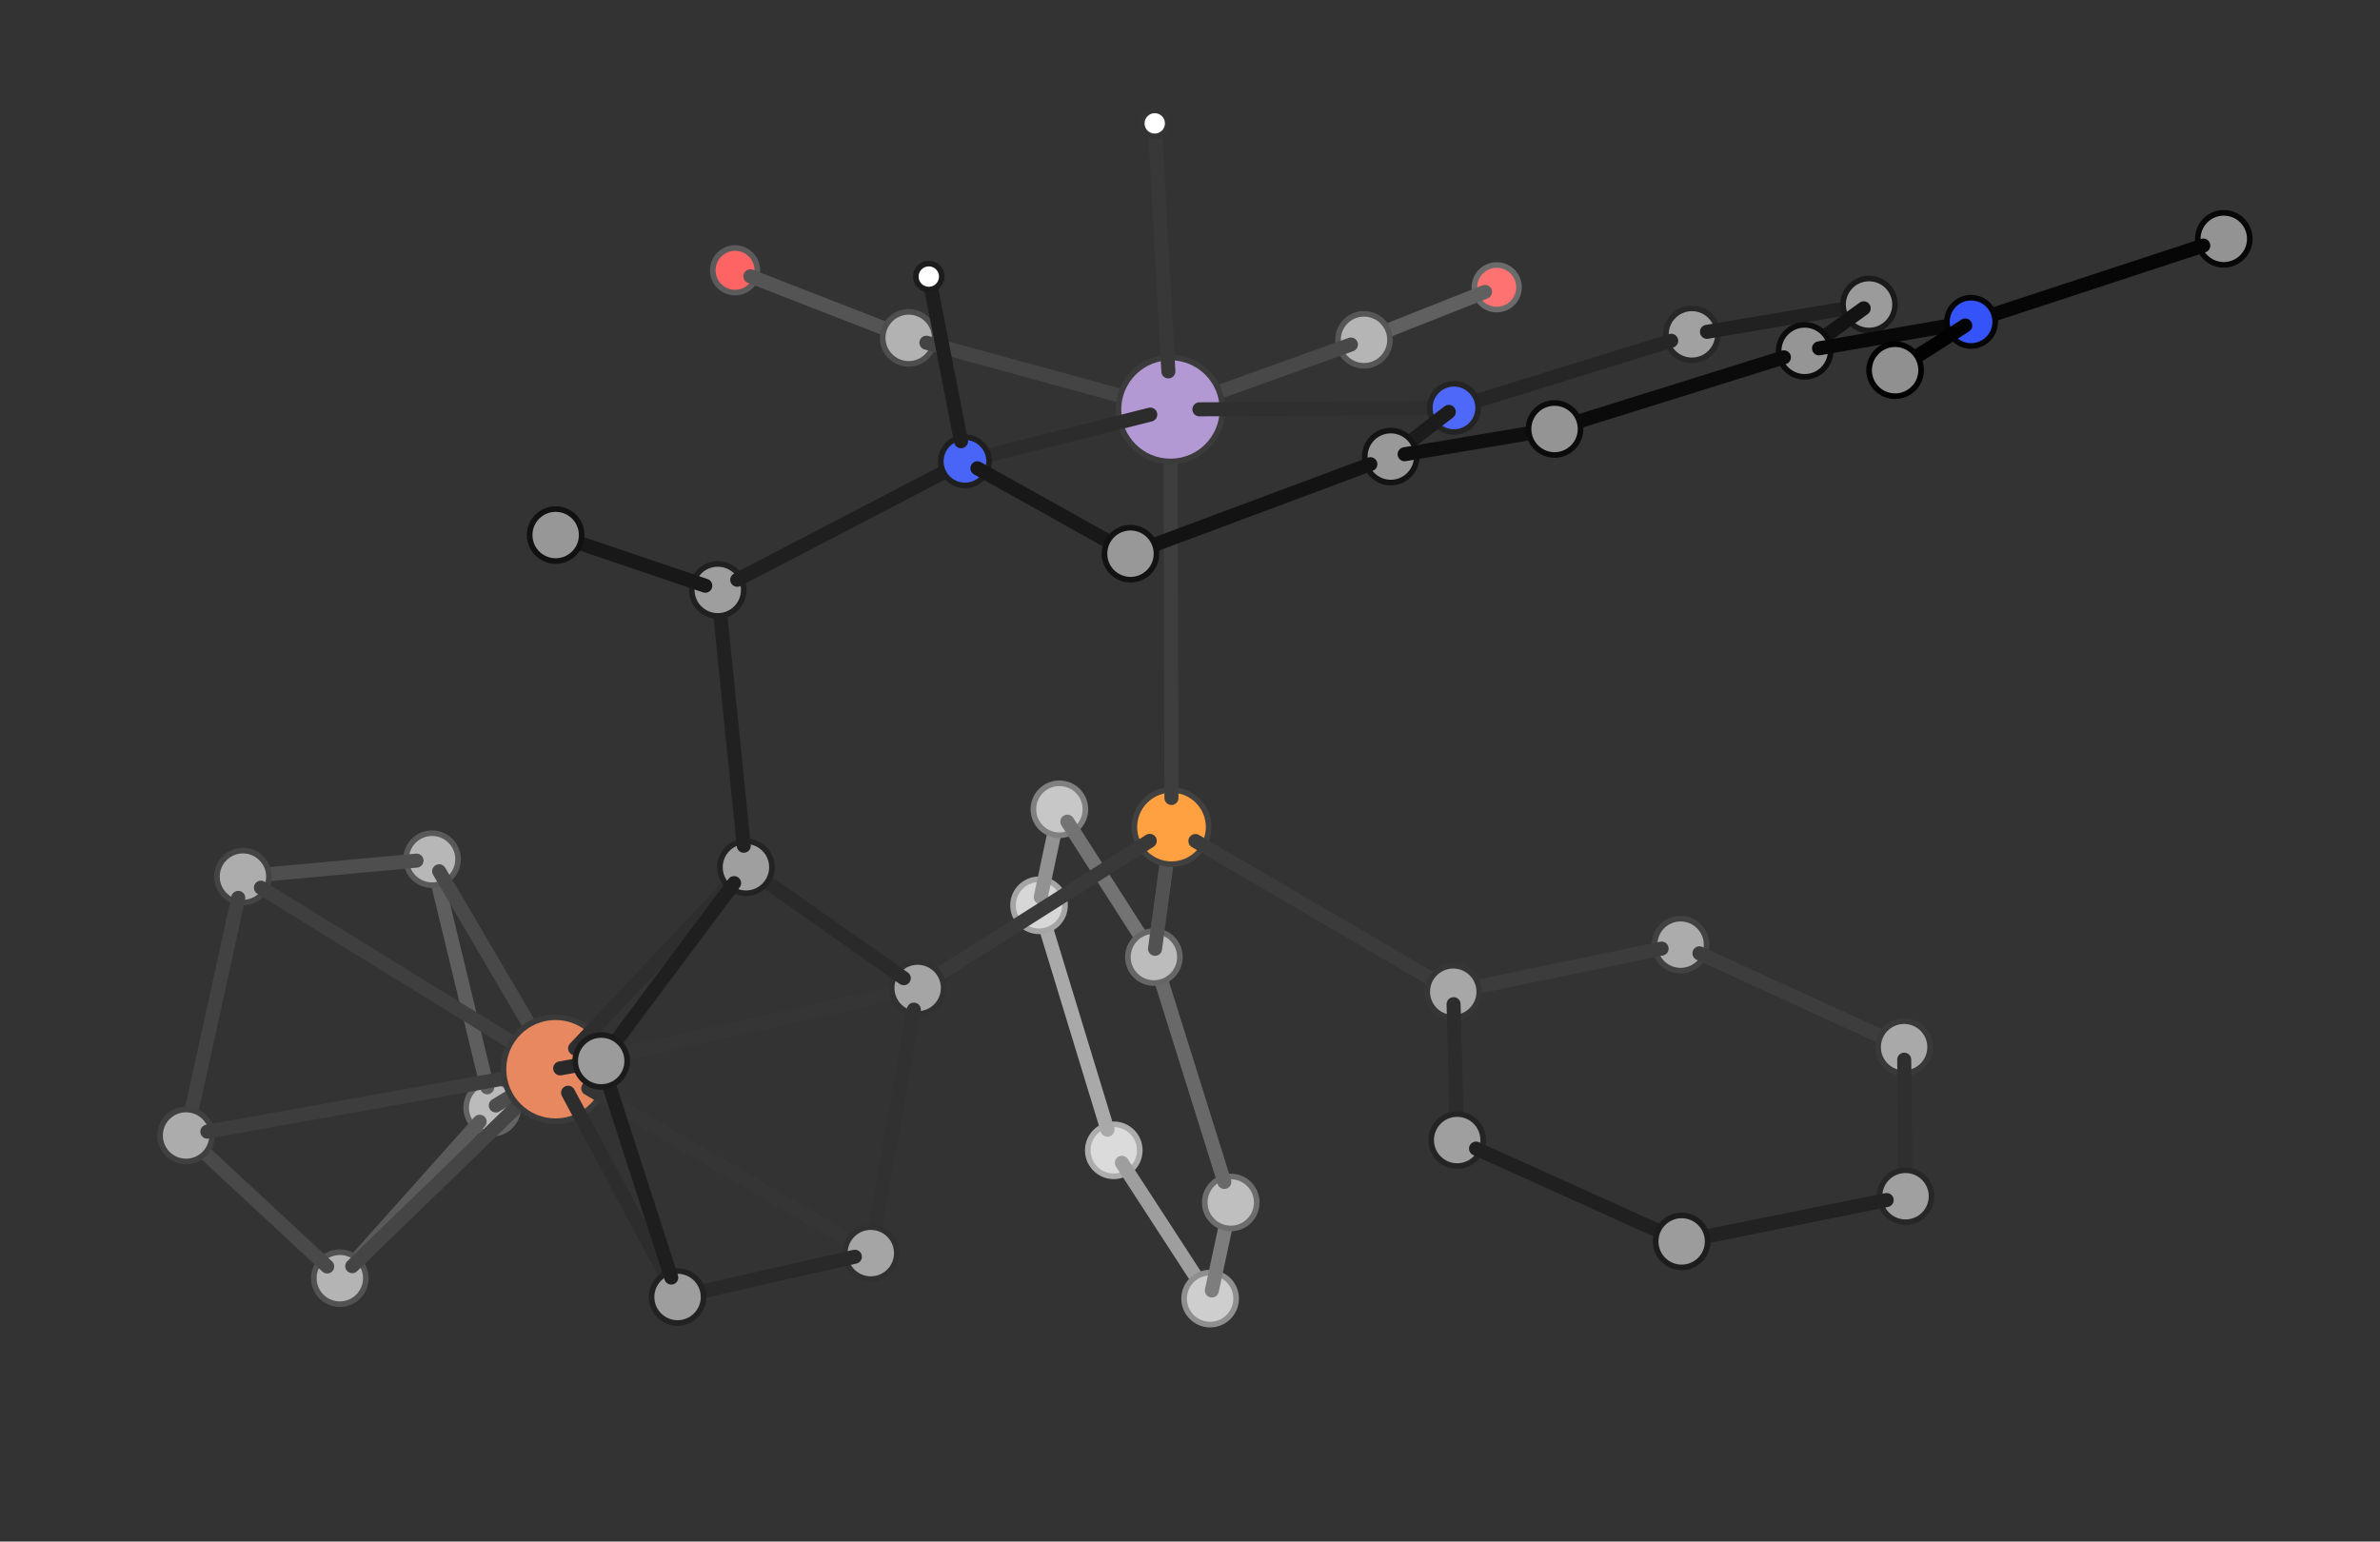<svg xmlns="http://www.w3.org/2000/svg" xmlns:xlink="http://www.w3.org/1999/xlink" width="1025" height="664">

  <rect width="100%" height="100%" fill="#333333" stroke="none"/>

  <defs>
    <g id="atom1"> <circle cx="0" cy="0" r="5.6" fill="#ffffff" stroke="#000000" stroke-width="2.418"/> </g>
    <g id="atom6"> <circle cx="0" cy="0" r="11.2" fill="#909090" stroke="#000000" stroke-width="2.418"/> </g>
    <g id="atom7"> <circle cx="0" cy="0" r="10.4" fill="#3050f8" stroke="#000000" stroke-width="2.418"/> </g>
    <g id="atom8"> <circle cx="0" cy="0" r="9.6" fill="#ff0d0d" stroke="#000000" stroke-width="2.418"/> </g>
    <g id="atom15"> <circle cx="0" cy="0" r="16.0" fill="#ff8000" stroke="#000000" stroke-width="2.418"/> </g>
    <g id="atom25"> <circle cx="0" cy="0" r="22.4" fill="#9c7ac7" stroke="#000000" stroke-width="2.418"/> </g>
    <g id="atom26"> <circle cx="0" cy="0" r="22.4" fill="#e06633" stroke="#000000" stroke-width="2.418"/> </g>
  </defs>

  <circle cx="479.673" cy="495.487" r="11.2" fill="#dbdbdb" stroke="#adadad" stroke-width="2.418"/>
    <line x1="476.962" y1="486.602" x2="450.189" y2="398.838" stroke="#a9a9a9" stroke-width="6.046" stroke-linecap="round"/>
    <line x1="483.164" y1="500.861" x2="517.673" y2="553.985" stroke="#9e9e9e" stroke-width="6.046" stroke-linecap="round"/>
  <circle cx="447.478" cy="389.953" r="11.2" fill="#d7d7d7" stroke="#a5a5a5" stroke-width="2.418"/>
    <line x1="448.217" y1="386.471" x2="455.518" y2="352.062" stroke="#929292" stroke-width="6.046" stroke-linecap="round"/>
  <circle cx="521.164" cy="559.359" r="11.2" fill="#cecece" stroke="#8f8f8f" stroke-width="2.418"/>
    <line x1="521.912" y1="555.872" x2="529.3" y2="521.438" stroke="#7d7d7d" stroke-width="6.046" stroke-linecap="round"/>
  <circle cx="456.256" cy="348.581" r="11.2" fill="#c7c7c7" stroke="#808080" stroke-width="2.418"/>
    <line x1="459.67" y1="353.92" x2="493.542" y2="406.899" stroke="#737373" stroke-width="6.046" stroke-linecap="round"/>
  <circle cx="530.049" cy="517.951" r="11.2" fill="#bfbfbf" stroke="#6d6d6d" stroke-width="2.418"/>
    <line x1="527.279" y1="509.103" x2="499.726" y2="421.087" stroke="#696969" stroke-width="6.046" stroke-linecap="round"/>
  <circle cx="644.593" cy="123.741" r="9.6" fill="#ff7272" stroke="#6b6b6b" stroke-width="2.418"/>
    <line x1="639.54" y1="125.742" x2="593.135" y2="144.118" stroke="#606060" stroke-width="6.046" stroke-linecap="round"/>
  <circle cx="496.956" cy="412.239" r="11.2" fill="#bcbcbc" stroke="#666666" stroke-width="2.418"/>
    <line x1="497.437" y1="408.689" x2="503.897" y2="360.993" stroke="#525252" stroke-width="6.046" stroke-linecap="round"/>
  <circle cx="211.962" cy="477.122" r="11.2" fill="#bbbbbb" stroke="#636363" stroke-width="2.418"/>
    <line x1="209.837" y1="468.333" x2="188.21" y2="378.875" stroke="#5e5e5e" stroke-width="6.046" stroke-linecap="round"/>
    <line x1="206.567" y1="483.162" x2="151.751" y2="544.529" stroke="#5a5a5a" stroke-width="6.046" stroke-linecap="round"/>
    <line x1="213.532" y1="476.168" x2="236.424" y2="462.261" stroke="#4d4d4d" stroke-width="6.046" stroke-linecap="round"/>
  <circle cx="316.571" cy="116.431" r="9.6" fill="#ff6464" stroke="#5b5b5b" stroke-width="2.418"/>
    <line x1="323.174" y1="119.001" x2="383.915" y2="142.638" stroke="#545454" stroke-width="6.046" stroke-linecap="round"/>
  <circle cx="186.086" cy="370.086" r="11.2" fill="#b7b7b7" stroke="#595959" stroke-width="2.418"/>
    <line x1="179.385" y1="370.704" x2="111.326" y2="376.975" stroke="#4e4e4e" stroke-width="6.046" stroke-linecap="round"/>
    <line x1="189.141" y1="375.288" x2="233.768" y2="451.258" stroke="#494949" stroke-width="6.046" stroke-linecap="round"/>
  <circle cx="587.443" cy="146.373" r="11.2" fill="#b5b5b5" stroke="#565656" stroke-width="2.418"/>
    <line x1="581.802" y1="148.403" x2="514.163" y2="172.754" stroke="#484848" stroke-width="6.046" stroke-linecap="round"/>
  <circle cx="146.356" cy="550.569" r="11.2" fill="#b4b4b4" stroke="#525252" stroke-width="2.418"/>
    <line x1="140.913" y1="545.517" x2="85.575" y2="494.151" stroke="#494949" stroke-width="6.046" stroke-linecap="round"/>
    <line x1="151.704" y1="545.385" x2="229.671" y2="469.821" stroke="#454545" stroke-width="6.046" stroke-linecap="round"/>
  <circle cx="391.355" cy="145.533" r="11.2" fill="#b2b2b2" stroke="#4e4e4e" stroke-width="2.418"/>
    <line x1="398.979" y1="147.62" x2="490.454" y2="172.654" stroke="#444444" stroke-width="6.046" stroke-linecap="round"/>
  <circle cx="104.625" cy="377.592" r="11.2" fill="#adadad" stroke="#444444" stroke-width="2.418"/>
    <line x1="102.613" y1="386.756" x2="82.145" y2="479.936" stroke="#424242" stroke-width="6.046" stroke-linecap="round"/>
    <line x1="112.369" y1="382.365" x2="225.389" y2="452.025" stroke="#3f3f3f" stroke-width="6.046" stroke-linecap="round"/>
  <circle cx="723.786" cy="406.899" r="11.2" fill="#acacac" stroke="#424242" stroke-width="2.418"/>
    <line x1="731.902" y1="410.622" x2="811.928" y2="447.327" stroke="#3d3d3d" stroke-width="6.046" stroke-linecap="round"/>
    <line x1="715.603" y1="408.595" x2="634.062" y2="425.489" stroke="#3c3c3c" stroke-width="6.046" stroke-linecap="round"/>
  <circle cx="504.54" cy="356.246" r="16.0" fill="#ffa041" stroke="#414141" stroke-width="2.418"/>
    <line x1="504.508" y1="343.712" x2="504.124" y2="193.134" stroke="#3e3e3e" stroke-width="6.046" stroke-linecap="round"/>
    <line x1="514.831" y1="362.262" x2="618.184" y2="422.686" stroke="#3b3b3b" stroke-width="6.046" stroke-linecap="round"/>
    <line x1="495.16" y1="362.193" x2="402.227" y2="421.115" stroke="#393939" stroke-width="6.046" stroke-linecap="round"/>
  <circle cx="80.132" cy="489.1" r="11.2" fill="#acacac" stroke="#404040" stroke-width="2.418"/>
    <line x1="89.298" y1="487.455" x2="222.846" y2="463.495" stroke="#3d3d3d" stroke-width="6.046" stroke-linecap="round"/>
  <circle cx="504.082" cy="176.383" r="22.4" fill="#b399d4" stroke="#3b3b3b" stroke-width="2.418"/>
    <line x1="503.181" y1="159.975" x2="497.621" y2="58.71" stroke="#383838" stroke-width="6.046" stroke-linecap="round"/>
    <line x1="516.547" y1="176.314" x2="619.603" y2="175.743" stroke="#2f2f2f" stroke-width="6.046" stroke-linecap="round"/>
    <line x1="495.382" y1="178.577" x2="420.172" y2="197.544" stroke="#2c2c2c" stroke-width="6.046" stroke-linecap="round"/>
  <circle cx="239.23" cy="460.556" r="22.4" fill="#e78861" stroke="#3a3a3a" stroke-width="2.418"/>
    <line x1="255.302" y1="456.95" x2="386.223" y2="427.579" stroke="#353535" stroke-width="6.046" stroke-linecap="round"/>
    <line x1="253.327" y1="468.778" x2="367.146" y2="535.165" stroke="#353535" stroke-width="6.046" stroke-linecap="round"/>
    <line x1="247.689" y1="451.585" x2="316.528" y2="378.578" stroke="#2e2e2e" stroke-width="6.046" stroke-linecap="round"/>
    <line x1="244.659" y1="470.687" x2="288.77" y2="553.002" stroke="#2d2d2d" stroke-width="6.046" stroke-linecap="round"/>
    <line x1="241.262" y1="460.189" x2="257.785" y2="457.21" stroke="#292929" stroke-width="6.046" stroke-linecap="round"/>
  <circle cx="820.044" cy="451.05" r="11.2" fill="#a9a9a9" stroke="#393939" stroke-width="2.418"/>
    <line x1="820.095" y1="456.448" x2="820.609" y2="509.866" stroke="#2f2f2f" stroke-width="6.046" stroke-linecap="round"/>
  <circle cx="625.878" cy="427.185" r="11.2" fill="#a7a7a7" stroke="#363636" stroke-width="2.418"/>
    <line x1="626.019" y1="432.541" x2="627.419" y2="485.711" stroke="#2c2c2c" stroke-width="6.046" stroke-linecap="round"/>
  <circle cx="497.316" cy="53.145" r="5.6" fill="#ffffff" stroke="#343434" stroke-width="2.418"/>
  <circle cx="395.214" cy="425.562" r="11.2" fill="#a5a5a5" stroke="#313131" stroke-width="2.418"/>
    <line x1="393.567" y1="434.88" x2="376.679" y2="530.447" stroke="#313131" stroke-width="6.046" stroke-linecap="round"/>
    <line x1="389.232" y1="421.356" x2="327.242" y2="377.765" stroke="#2a2a2a" stroke-width="6.046" stroke-linecap="round"/>
  <circle cx="375.033" cy="539.765" r="11.2" fill="#a5a5a5" stroke="#303030" stroke-width="2.418"/>
    <line x1="368.172" y1="541.324" x2="298.668" y2="557.111" stroke="#292929" stroke-width="6.046" stroke-linecap="round"/>
  <circle cx="728.661" cy="144.024" r="11.2" fill="#a1a1a1" stroke="#282828" stroke-width="2.418"/>
    <line x1="719.731" y1="146.785" x2="634.613" y2="173.101" stroke="#262626" stroke-width="6.046" stroke-linecap="round"/>
    <line x1="735.149" y1="142.93" x2="798.455" y2="132.255" stroke="#212121" stroke-width="6.046" stroke-linecap="round"/>
  <circle cx="820.661" cy="515.264" r="11.2" fill="#a0a0a0" stroke="#272727" stroke-width="2.418"/>
    <line x1="812.538" y1="516.904" x2="732.369" y2="533.091" stroke="#222222" stroke-width="6.046" stroke-linecap="round"/>
  <circle cx="626.185" cy="175.706" r="10.4" fill="#4e69f9" stroke="#242424" stroke-width="2.418"/>
    <line x1="623.955" y1="177.423" x2="601.327" y2="194.842" stroke="#1c1c1c" stroke-width="6.046" stroke-linecap="round"/>
  <circle cx="627.56" cy="491.067" r="11.2" fill="#9f9f9f" stroke="#242424" stroke-width="2.418"/>
    <line x1="635.687" y1="494.737" x2="716.119" y2="531.062" stroke="#202020" stroke-width="6.046" stroke-linecap="round"/>
  <circle cx="321.261" cy="373.559" r="11.2" fill="#9f9f9f" stroke="#232323" stroke-width="2.418"/>
    <line x1="320.318" y1="364.281" x2="310.063" y2="263.383" stroke="#212121" stroke-width="6.046" stroke-linecap="round"/>
    <line x1="316.157" y1="380.391" x2="264.026" y2="450.173" stroke="#1f1f1f" stroke-width="6.046" stroke-linecap="round"/>
  <circle cx="291.807" cy="558.67" r="11.2" fill="#9e9e9e" stroke="#222222" stroke-width="2.418"/>
    <line x1="289.098" y1="550.295" x2="261.631" y2="465.38" stroke="#1e1e1e" stroke-width="6.046" stroke-linecap="round"/>
  <circle cx="309.12" cy="254.105" r="11.2" fill="#9e9e9e" stroke="#202020" stroke-width="2.418"/>
    <line x1="317.513" y1="249.737" x2="407.658" y2="202.825" stroke="#1f1f1f" stroke-width="6.046" stroke-linecap="round"/>
    <line x1="303.745" y1="252.285" x2="244.685" y2="232.288" stroke="#181818" stroke-width="6.046" stroke-linecap="round"/>
  <circle cx="415.579" cy="198.703" r="10.4" fill="#4965f8" stroke="#1f1f1f" stroke-width="2.418"/>
    <line x1="413.888" y1="190.061" x2="401.098" y2="124.68" stroke="#1e1e1e" stroke-width="6.046" stroke-linecap="round"/>
    <line x1="420.962" y1="201.708" x2="481.166" y2="235.316" stroke="#181818" stroke-width="6.046" stroke-linecap="round"/>
  <circle cx="724.245" cy="534.732" r="11.2" fill="#9c9c9c" stroke="#1d1d1d" stroke-width="2.418"/>
  <circle cx="400.011" cy="119.129" r="5.6" fill="#ffffff" stroke="#1c1c1c" stroke-width="2.418"/>
  <circle cx="258.922" cy="457.005" r="11.2" fill="#9b9b9b" stroke="#1b1b1b" stroke-width="2.418"/>
  <circle cx="804.943" cy="131.161" r="11.2" fill="#9b9b9b" stroke="#1a1a1a" stroke-width="2.418"/>
    <line x1="802.645" y1="132.816" x2="779.511" y2="149.473" stroke="#131313" stroke-width="6.046" stroke-linecap="round"/>
  <circle cx="598.964" cy="196.661" r="11.2" fill="#999999" stroke="#141414" stroke-width="2.418"/>
    <line x1="590.168" y1="199.944" x2="495.666" y2="235.217" stroke="#131313" stroke-width="6.046" stroke-linecap="round"/>
    <line x1="604.944" y1="195.653" x2="663.516" y2="185.788" stroke="#0f0f0f" stroke-width="6.046" stroke-linecap="round"/>
  <circle cx="486.87" cy="238.5" r="11.2" fill="#989898" stroke="#121212" stroke-width="2.418"/>
  <circle cx="239.311" cy="230.468" r="11.2" fill="#979797" stroke="#111111" stroke-width="2.418"/>
  <circle cx="777.213" cy="151.128" r="11.2" fill="#959595" stroke="#0c0c0c" stroke-width="2.418"/>
    <line x1="768.282" y1="153.918" x2="678.427" y2="181.99" stroke="#0b0b0b" stroke-width="6.046" stroke-linecap="round"/>
    <line x1="783.409" y1="150.047" x2="843.034" y2="139.648" stroke="#080808" stroke-width="6.046" stroke-linecap="round"/>
  <circle cx="669.497" cy="184.78" r="11.2" fill="#949494" stroke="#0b0b0b" stroke-width="2.418"/>
  <circle cx="957.725" cy="102.876" r="11.2" fill="#939393" stroke="#070707" stroke-width="2.418"/>
    <line x1="948.894" y1="105.777" x2="857.215" y2="135.891" stroke="#060606" stroke-width="6.046" stroke-linecap="round"/>
  <circle cx="848.881" cy="138.628" r="10.4" fill="#3453f8" stroke="#050505" stroke-width="2.418"/>
    <line x1="846.376" y1="140.223" x2="818.826" y2="157.768" stroke="#020202" stroke-width="6.046" stroke-linecap="round"/>
  <circle cx="816.171" cy="159.459" r="11.2" fill="#909090" stroke="#000000" stroke-width="2.418"/>
</svg>
